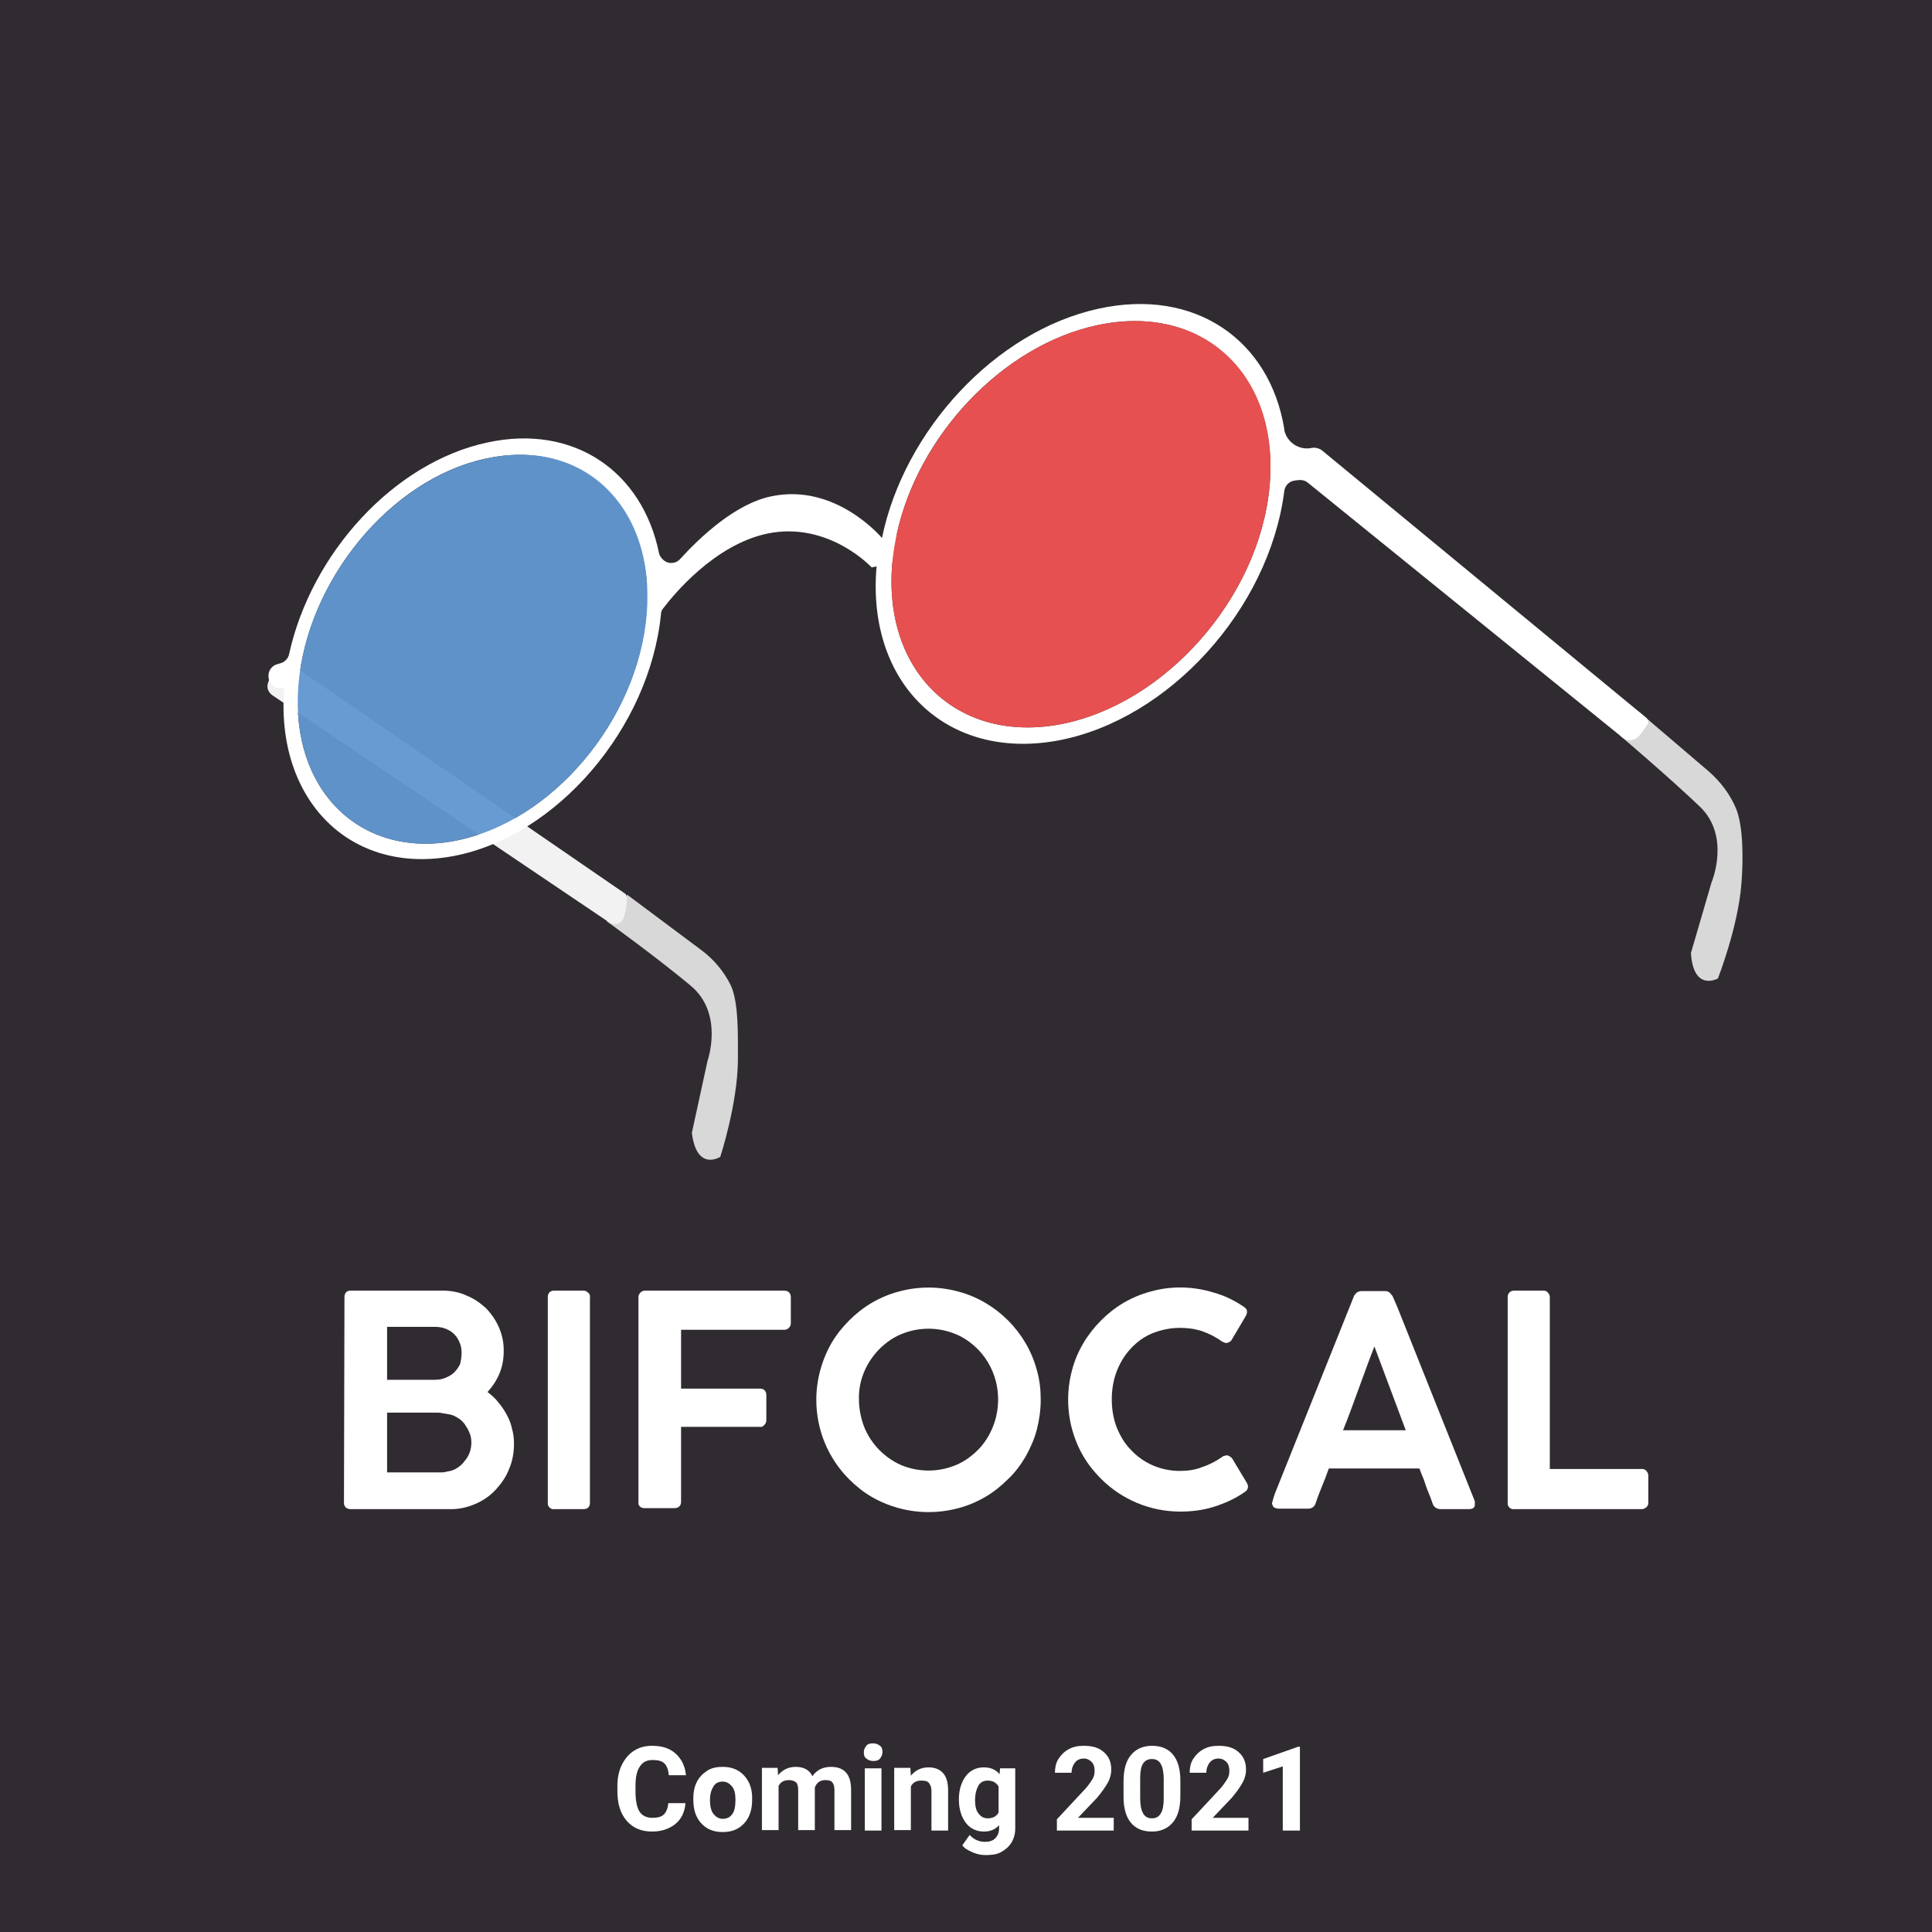 <?xml version="1.0" encoding="utf-8"?>
<!-- Generator: Adobe Illustrator 25.0.0, SVG Export Plug-In . SVG Version: 6.00 Build 0)  -->
<svg version="1.1" id="Layer_1" xmlns="http://www.w3.org/2000/svg" xmlns:xlink="http://www.w3.org/1999/xlink" x="0px" y="0px"
	 viewBox="0 0 394.3 394.3" style="enable-background:new 0 0 394.3 394.3;" xml:space="preserve">
<style type="text/css">
	.st0{fill:#302B30;}
	.st1{fill:#D8D8D8;}
	.st2{fill:#F2F2F3;}
	.st3{fill:#FFFFFF;}
	.st4{opacity:0.95;fill:#F05252;enable-background:new    ;}
	.st5{opacity:0.95;fill:#6198D0;enable-background:new    ;}
	.st6{enable-background:new    ;}
</style>
<g id="BG">
	<rect class="st0" width="394.3" height="394.3"/>
</g>
<g id="Frames">
	<path class="st1" d="M123.8,188l4.2-5.4l15,11.2c2.6,1.9,4.7,4.4,6.1,7.2c1.7,3.5,1.5,10.6,1.5,15.5c-0.1,8.9-3.6,19.6-3.6,19.6
		s-4.8,3.1-5.8-4.9l3.2-14.7c0,0,3.4-9.6-3.4-15.3S123.8,188,123.8,188z"/>
	<path class="st2" d="M59.2,135.4l68.4,47c0.8,0.6,0,4.4-0.5,5.3l0,0c-0.5,0.9-1.7,1.2-2.6,0.6c0,0,0,0-0.1,0l-68.8-46.4
		c-0.7-0.5-1.1-1.2-1-2.1l0,0C54.8,138.1,57.8,134.4,59.2,135.4z"/>
	<path class="st1" d="M330.6,150.1l3.8-4.9l14.3,12.2c2.4,2.1,4.4,4.7,5.6,7.6c1.5,3.6,1.5,10.5,1.1,15.4
		c-0.7,8.9-4.8,19.3-4.8,19.3s-5,2.8-5.5-5.2l4.2-14.4c0,0,4-9.4-2.4-15.5S330.6,150.1,330.6,150.1z"/>
	<path class="st3" d="M267.8,91.4L267.8,91.4c-2.6,0.6-5.2-1.1-5.7-3.7c0-0.1,0-0.1,0-0.2c-3-18.2-18.3-28.8-37.9-24.5
		c-21.1,4.6-39.7,24.9-44.2,46.8l0,0c0,0-9.4-11.3-22.6-8.5c-7.3,1.5-14.5,8.3-18.6,12.8c-0.9,1-2.5,1.1-3.5,0.1
		c-0.4-0.4-0.7-0.8-0.8-1.3c-3.4-16.7-17.4-26.4-35-22.6C80.3,94.4,63.5,113,59,133.5c-0.2,1-1,1.7-1.9,1.9l-0.3,0.1
		c-1.1,0.2-1.9,1.1-2,2.2v0.1c-0.1,1.4,0.9,2.6,2.3,2.7c0.2,0,0.5,0,0.7,0l0.2-0.1l0,0c-1.8,23,13.6,38.3,34.6,34.3
		s40-26.1,42.3-49.4c0-0.4,0.2-0.9,0.5-1.2c1.9-2.5,10.3-12.9,21.2-15.2c12.5-2.6,21.3,6.9,21.3,6.9l1-0.2l0,0
		c-2.1,24,14.4,39.8,37.2,35.5c22.5-4.3,42.9-26.8,46-50.8c0.1-1.1,0.9-2,2-2.2l0.7-0.1c0.7-0.1,1.5,0,2.1,0.5l64.2,52
		c1.1,0.9,2.6,0.7,3.5-0.4c0,0,0.1-0.1,0.1-0.1l1.5-2.1c0.3-0.4,0.2-1-0.2-1.4L269.9,92C269.3,91.5,268.5,91.3,267.8,91.4z
		 M92.9,171.6c-19.4,3.7-33.7-10.4-32-31.7s18.7-42.1,38.2-46.3c17.8-3.9,31.5,7.2,32.9,25.3c0,0.1,0,0.2,0,0.2l-0.1,6.1
		c0,0.1,0,0.2,0,0.2C130.1,147.2,112.5,167.8,92.9,171.6z M259.1,99.3c-2.1,22.7-21.3,44.4-42.6,48.5c-21,4-36.3-10.6-34.4-32.8l0,0
		l0.9-5.7c0-0.1,0-0.1,0-0.2c4.3-20.1,21.5-38.5,40.8-42.7C245.3,61.7,261.2,76.4,259.1,99.3z"/>
</g>
<g id="Red">
	<path class="st4" d="M259.1,99.3c-2.1,22.7-21.3,44.4-42.6,48.5c-21,4-36.3-10.6-34.4-32.8s20.5-44,41.7-48.6
		C245.4,61.7,261.3,76.4,259.1,99.3z"/>
</g>
<g id="Blue">
	<path class="st5" d="M132,125.3c-1.8,21.8-19.4,42.5-39.1,46.3c-19.4,3.7-33.7-10.4-32-31.7s18.7-42.1,38.3-46.3
		C119,89.2,133.8,103.4,132,125.3z"/>
</g>
<g id="Title">
	<path class="st3" d="M70.3,264.8c0-0.9,0.4-1.4,1.3-1.4h18.7c1.7,0,3.4,0.3,4.9,1c1.5,0.6,2.8,1.5,4,2.6c2.3,2.4,3.7,5.5,3.6,8.9
		c0,1.5-0.3,3.1-0.9,4.5c-0.6,1.4-1.4,2.6-2.4,3.7c0.8,0.6,1.6,1.3,2.2,2.1c0.7,0.8,1.2,1.6,1.7,2.5c0.5,0.9,0.9,1.9,1.1,2.9
		c0.3,1,0.4,2.1,0.4,3.1c0,1.7-0.3,3.5-1,5.1c-0.6,1.6-1.6,3-2.7,4.2c-1.1,1.2-2.5,2.2-4.1,2.9c-1.6,0.7-3.3,1.1-5,1.1H71.6
		c-0.4,0-0.7-0.1-1-0.3c-0.3-0.3-0.4-0.6-0.4-1L70.3,264.8z M94.2,276.1c0-0.7-0.1-1.5-0.4-2.1c-0.5-1.3-1.5-2.3-2.8-2.8
		c-0.7-0.3-1.5-0.4-2.2-0.4h-9.8v10.8h9.7c0.8,0,1.5-0.1,2.2-0.4c0.7-0.3,1.3-0.6,1.8-1.1c0.5-0.5,0.9-1.1,1.2-1.7
		C94.1,277.6,94.2,276.8,94.2,276.1z M96.2,294.4c0-0.7-0.1-1.4-0.4-2c-0.2-0.6-0.6-1.2-1-1.8c-0.4-0.5-0.9-1-1.5-1.3
		c-0.6-0.4-1.2-0.6-1.9-0.7l-1.2-0.2c-0.4-0.1-0.8-0.1-1.2-0.1H79v12.2h10c0.4,0,0.8,0,1.2,0c0.4,0,0.8-0.1,1.2-0.2
		c0.7-0.1,1.3-0.3,1.9-0.7c0.6-0.4,1.1-0.8,1.5-1.4C95.7,297.2,96.2,295.9,96.2,294.4L96.2,294.4z"/>
	<path class="st3" d="M111.8,264.7c0-0.3,0.1-0.7,0.3-0.9c0.3-0.3,0.6-0.4,1-0.4h5.9c0.4,0,0.7,0.1,1,0.4c0.3,0.2,0.5,0.6,0.4,1
		v41.9c0,0.9-0.5,1.3-1.4,1.3h-5.9c-0.6,0.1-1.2-0.4-1.3-1c0-0.1,0-0.2,0-0.3L111.8,264.7z"/>
	<path class="st3" d="M130.3,264.8c0-0.4,0.1-0.7,0.4-1c0.2-0.2,0.6-0.4,0.9-0.4H160c0.9,0,1.4,0.5,1.4,1.4v5.2c0,0.4-0.1,0.7-0.4,1
		c-0.3,0.3-0.6,0.4-1,0.4h-21v12h8h3.2h4.9c0.3,0,0.7,0.1,0.9,0.3c0.3,0.3,0.4,0.6,0.4,1v5.1c0,0.4-0.1,0.7-0.4,1
		c-0.2,0.3-0.6,0.5-0.9,0.4H139v15.3c0,0.8-0.5,1.3-1.4,1.3h-6.1c-0.6,0-1.2-0.4-1.2-1c0-0.1,0-0.2,0-0.2L130.3,264.8z"/>
	<path class="st3" d="M166.6,285.7c0-4.1,1.1-8.1,3.1-11.6c1-1.7,2.2-3.2,3.6-4.6c1.4-1.4,2.9-2.6,4.6-3.6c1.7-1,3.6-1.8,5.5-2.3
		c4-1.1,8.2-1.1,12.2,0c1.9,0.5,3.8,1.3,5.5,2.3c3.4,2,6.2,4.8,8.2,8.2c1,1.7,1.8,3.6,2.3,5.5c0.6,2,0.8,4.1,0.8,6.1
		c0,2.1-0.3,4.1-0.8,6.1c-0.5,1.9-1.3,3.7-2.3,5.5c-1,1.7-2.2,3.3-3.6,4.6c-1.4,1.4-2.9,2.6-4.6,3.6c-1.7,1-3.6,1.8-5.5,2.3
		c-6,1.6-12.3,0.8-17.7-2.3c-1.7-1-3.2-2.2-4.6-3.6C169,297.6,166.6,291.8,166.6,285.7L166.6,285.7z M175.3,285.6
		c0,1.9,0.4,3.9,1.1,5.7c1.4,3.4,4.1,6.2,7.5,7.7c3.6,1.5,7.6,1.5,11.2,0c1.7-0.7,3.2-1.8,4.5-3.1c1.3-1.3,2.3-2.9,3-4.6
		c2.2-5.4,1.1-11.7-3-15.9c-1.3-1.3-2.8-2.4-4.5-3.1c-3.6-1.5-7.6-1.5-11.2,0c-1.7,0.7-3.2,1.8-4.5,3.1
		C176.7,278.2,175.2,281.8,175.3,285.6L175.3,285.6z"/>
	<path class="st3" d="M253.7,266.6c0.2,0.1,0.4,0.3,0.6,0.5c0.2,0.2,0.2,0.5,0.2,0.7c0,0.2-0.1,0.5-0.2,0.7l-2.9,4.9
		c-0.2,0.4-0.6,0.6-1.1,0.7c-0.1,0-0.3,0-0.4-0.1c-0.2-0.1-0.3-0.1-0.5-0.2c-1.2-0.9-2.6-1.6-4-2.1c-1.5-0.5-3-0.7-4.6-0.7
		c-1.9,0-3.8,0.4-5.6,1.1c-1.7,0.7-3.2,1.8-4.4,3.1c-1.3,1.4-2.2,2.9-2.9,4.7c-0.7,1.8-1,3.8-1,5.7c0,1.9,0.3,3.9,1,5.7
		c0.7,1.7,1.6,3.3,2.9,4.6c2.6,2.8,6.2,4.3,10,4.3c1.6,0,3.1-0.2,4.6-0.8c1.5-0.5,2.8-1.2,4.1-2.1c0.1-0.1,0.3-0.2,0.5-0.2l0.4-0.1
		c0.4,0.1,0.8,0.3,1.1,0.7l3,5c0.1,0.2,0.2,0.4,0.2,0.7c0,0.3-0.1,0.5-0.2,0.7c-0.2,0.2-0.4,0.4-0.6,0.5c-1.9,1.3-3.9,2.2-6.1,2.9
		c-2.2,0.7-4.5,1-6.9,1c-6.1,0-11.9-2.4-16.2-6.7c-1.4-1.4-2.6-2.9-3.6-4.6c-3.1-5.3-3.9-11.7-2.3-17.6c1-3.8,3.1-7.3,5.9-10.1
		c1.4-1.4,2.9-2.6,4.6-3.6c1.7-1,3.6-1.8,5.5-2.3c4.2-1.2,8.7-1.1,12.9,0.2C249.9,264.4,251.9,265.4,253.7,266.6z"/>
	<path class="st3" d="M259.6,306.8c0.1-0.4,0.2-0.7,0.3-1.1c0.1-0.3,0.2-0.6,0.3-0.9l16.1-40.2c0.1-0.3,0.3-0.5,0.5-0.7
		c0.3-0.3,0.7-0.4,1.1-0.4h4.8c0.4,0,0.7,0.1,1,0.4c0.2,0.2,0.3,0.4,0.5,0.6l1,2.3l15.8,39.6c0,0.1,0,0.2,0,0.3c0,0.1,0,0.3,0,0.4
		c0,0.6-0.4,0.9-1.3,0.9H294c-0.4,0-0.7-0.1-1-0.3c-0.3-0.2-0.5-0.5-0.6-0.8l-0.5-1.4c-0.4-1-0.8-1.9-1.1-2.9s-0.8-1.9-1.1-2.9
		h-18.5c-0.5,1.4-1,2.7-1.5,3.9s-0.9,2.3-1.2,3.2c-0.2,0.7-0.8,1.1-1.5,1.1h-6c-0.3,0-0.6-0.1-0.9-0.2c-0.2-0.1-0.4-0.4-0.4-0.6
		C259.6,307,259.6,306.9,259.6,306.8z M280.5,274.8c-1.1,2.8-2.1,5.6-3.2,8.6s-2.1,5.8-3.2,8.5h12.8L280.5,274.8z"/>
	<path class="st3" d="M307.7,264.7c0-0.7,0.5-1.3,1.3-1.3c0,0,0.1,0,0.1,0h5.9c0.3,0,0.7,0.1,0.9,0.4c0.3,0.3,0.4,0.6,0.4,1v35h18.8
		c0.3,0,0.7,0.1,0.9,0.4c0.3,0.3,0.4,0.6,0.4,1v5.5c0,0.3-0.1,0.7-0.4,0.9c-0.3,0.3-0.6,0.4-1,0.4H309c-0.6,0.1-1.2-0.4-1.3-1
		c0-0.1,0-0.2,0-0.3L307.7,264.7z"/>
</g>
<g class="st6">
	<path class="st3" d="M139.9,367.9c-0.1,1.8-0.8,3.3-2,4.3s-2.8,1.6-4.8,1.6c-2.2,0-3.9-0.7-5.2-2.2s-1.9-3.5-1.9-6.1v-1
		c0-1.6,0.3-3.1,0.9-4.3s1.4-2.2,2.5-2.9s2.3-1,3.7-1c2,0,3.6,0.5,4.8,1.6s1.9,2.5,2.1,4.4h-3.5c-0.1-1.1-0.4-1.9-0.9-2.4
		s-1.3-0.7-2.4-0.7c-1.2,0-2,0.4-2.6,1.3s-0.9,2.1-0.9,3.9v1.3c0,1.8,0.3,3.2,0.8,4s1.4,1.3,2.6,1.3c1.1,0,1.9-0.2,2.4-0.7
		s0.8-1.3,0.9-2.3H139.9z"/>
	<path class="st3" d="M141.5,367.1c0-1.3,0.2-2.4,0.7-3.4s1.2-1.7,2.1-2.3s2-0.8,3.2-0.8c1.7,0,3.1,0.5,4.2,1.6s1.7,2.5,1.8,4.3
		l0,0.9c0,1.9-0.5,3.5-1.6,4.7s-2.5,1.8-4.4,1.8s-3.3-0.6-4.4-1.8s-1.6-2.8-1.6-4.8V367.1z M144.9,367.4c0,1.2,0.2,2.1,0.7,2.8
		c0.5,0.6,1.1,1,1.9,1c0.8,0,1.5-0.3,1.9-0.9c0.5-0.6,0.7-1.6,0.7-3c0-1.2-0.2-2.1-0.7-2.7s-1.1-1-1.9-1c-0.8,0-1.5,0.3-1.9,1
		S144.9,366,144.9,367.4z"/>
	<path class="st3" d="M158.7,360.9l0.1,1.4c0.9-1.1,2.1-1.7,3.6-1.7c1.6,0,2.8,0.6,3.4,1.9c0.9-1.3,2.2-1.9,3.8-1.9
		c1.4,0,2.4,0.4,3.1,1.2s1,2,1,3.6v8.1h-3.4v-8.1c0-0.7-0.1-1.2-0.4-1.6s-0.8-0.5-1.5-0.5c-1,0-1.7,0.5-2.1,1.5l0,8.7h-3.4v-8.1
		c0-0.7-0.1-1.3-0.4-1.6s-0.8-0.5-1.5-0.5c-1,0-1.7,0.4-2.1,1.2v9h-3.4v-12.7H158.7z"/>
	<path class="st3" d="M176.3,357.6c0-0.5,0.2-0.9,0.5-1.3s0.8-0.5,1.4-0.5c0.6,0,1,0.2,1.4,0.5s0.5,0.7,0.5,1.3
		c0,0.5-0.2,0.9-0.5,1.3s-0.8,0.5-1.4,0.5s-1-0.2-1.4-0.5S176.3,358.2,176.3,357.6z M179.9,373.6h-3.4v-12.7h3.4V373.6z"/>
	<path class="st3" d="M185.8,360.9l0.1,1.5c0.9-1.1,2.1-1.7,3.6-1.7c1.3,0,2.3,0.4,3,1.2s1,2,1,3.5v8.2h-3.4v-8.1
		c0-0.7-0.2-1.2-0.5-1.6s-0.8-0.5-1.6-0.5c-1,0-1.7,0.4-2.1,1.2v8.9h-3.4v-12.7H185.8z"/>
	<path class="st3" d="M195.7,367.2c0-1.9,0.5-3.5,1.4-4.7s2.2-1.8,3.7-1.8c1.4,0,2.5,0.5,3.2,1.4l0.1-1.2h3.1v12.3
		c0,1.1-0.3,2.1-0.8,2.9s-1.2,1.4-2.1,1.9s-2,0.6-3.2,0.6c-0.9,0-1.8-0.2-2.7-0.6s-1.6-0.8-2-1.4l1.5-2.1c0.8,0.9,1.9,1.4,3.1,1.4
		c0.9,0,1.6-0.2,2.1-0.7s0.8-1.2,0.8-2v-0.7c-0.8,0.9-1.8,1.3-3.1,1.3c-1.5,0-2.8-0.6-3.7-1.8s-1.4-2.8-1.4-4.7V367.2z M199,367.4
		c0,1.2,0.2,2.1,0.7,2.7c0.5,0.7,1.1,1,1.9,1c1,0,1.8-0.4,2.2-1.2v-5.3c-0.5-0.8-1.2-1.2-2.2-1.2c-0.8,0-1.5,0.3-1.9,1
		S199,366.1,199,367.4z"/>
	<path class="st3" d="M227.4,373.6h-11.7v-2.3l5.5-5.9c0.8-0.8,1.3-1.6,1.7-2.2s0.5-1.2,0.5-1.8c0-0.8-0.2-1.4-0.6-1.8
		s-0.9-0.7-1.6-0.7c-0.8,0-1.4,0.3-1.8,0.8s-0.7,1.2-0.7,2.1h-3.4c0-1,0.2-2,0.7-2.8s1.2-1.5,2.1-2s1.9-0.7,3.1-0.7
		c1.8,0,3.1,0.4,4.1,1.3s1.5,2,1.5,3.6c0,0.8-0.2,1.7-0.7,2.6s-1.2,1.9-2.2,3.1l-3.9,4.1h7.3V373.6z"/>
	<path class="st3" d="M240.9,366.5c0,2.4-0.5,4.2-1.5,5.4s-2.4,1.9-4.3,1.9c-1.9,0-3.3-0.6-4.3-1.8s-1.5-3-1.5-5.3v-3.1
		c0-2.4,0.5-4.2,1.5-5.4s2.4-1.9,4.3-1.9s3.3,0.6,4.3,1.8s1.5,3,1.5,5.3V366.5z M237.5,363.1c0-1.4-0.2-2.4-0.6-3.1s-1-1-1.8-1
		c-0.8,0-1.4,0.3-1.8,0.9s-0.6,1.6-0.6,2.9v4.2c0,1.4,0.2,2.4,0.6,3.1s1,1,1.8,1c0.8,0,1.4-0.3,1.8-1c0.4-0.6,0.6-1.6,0.6-3V363.1z"
		/>
	<path class="st3" d="M254.9,373.6h-11.7v-2.3l5.5-5.9c0.8-0.8,1.3-1.6,1.7-2.2s0.5-1.2,0.5-1.8c0-0.8-0.2-1.4-0.6-1.8
		s-0.9-0.7-1.6-0.7c-0.8,0-1.4,0.3-1.8,0.8s-0.7,1.2-0.7,2.1h-3.4c0-1,0.2-2,0.7-2.8s1.2-1.5,2.1-2s1.9-0.7,3.1-0.7
		c1.8,0,3.1,0.4,4.1,1.3s1.5,2,1.5,3.6c0,0.8-0.2,1.7-0.7,2.6s-1.2,1.9-2.2,3.1l-3.9,4.1h7.3V373.6z"/>
	<path class="st3" d="M265.2,373.6h-3.4v-13.1l-4,1.3V359l7.1-2.5h0.4V373.6z"/>
</g>
</svg>
